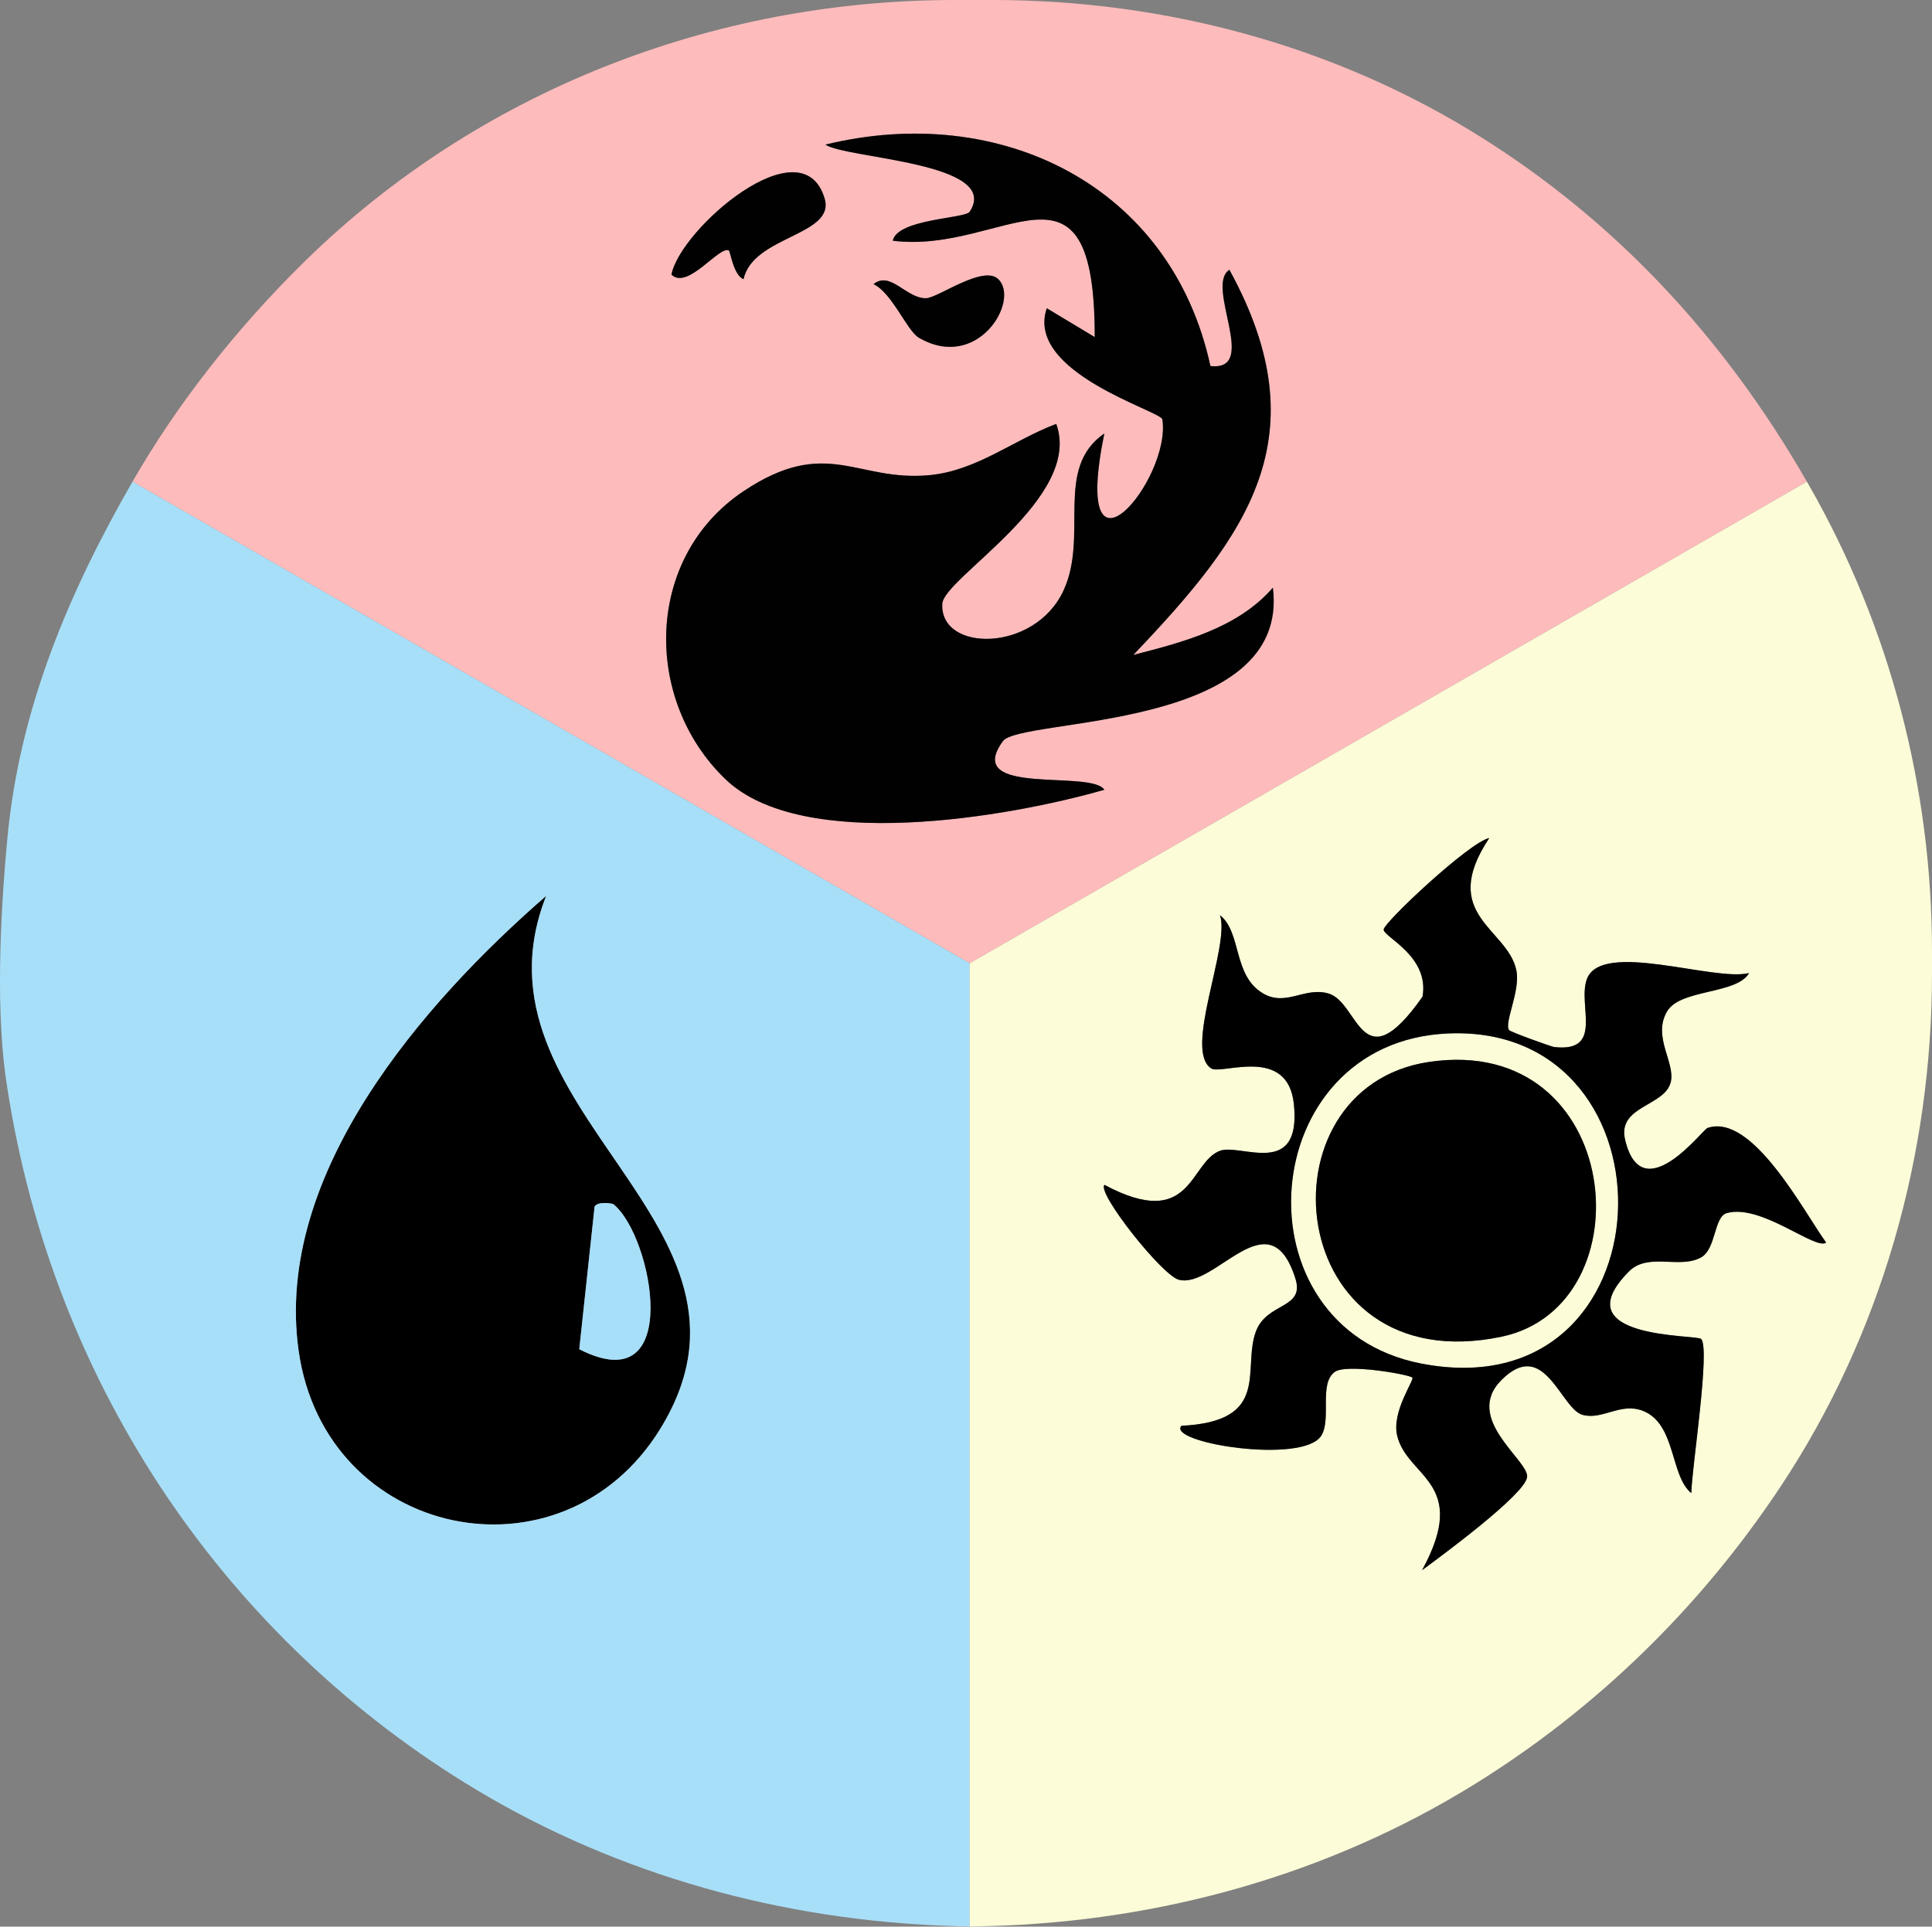<?xml version="1.0" encoding="UTF-8"?>
<svg id="Layer_1" data-name="Layer 1" xmlns="http://www.w3.org/2000/svg" viewBox="0 0 200.521 200">
  <rect x="0" y="0" width="200.521" height="200" fill="#808080" stroke="none"/>
  <defs>
    <style>
      .cls-1 {
        fill: #a8dff8;
      }

      .cls-2 {
        fill: #febbbb;
      }

      .cls-3 {
        fill: #fcfcd8;
      }

      .cls-4 {
        fill: #020101;
      }
    </style>
  </defs>
  <path class="cls-2" d="M153.752,14.26c13.703,8.608,24.999,20.456,33.785,35.74l-86.892,50L13.752,50c4.6-8.001,10.729-15.859,17.914-22.902C49.608,9.511,73.952,0,99.076,0h3.935c17.903,0,35.581,4.737,50.741,14.26ZM125.629,37.997c-4.069-18.763-21.831-27.416-39.959-22.984,2.142,1.467,18.346,1.828,14.971,6.972-.468.713-7.495.727-7.981,3.003,11.55,1.461,20.984-10.597,20.962,10.006l-4.976-2.994c-2.288,6.685,11.865,10.661,11.997,11.536.951,6.286-9.544,18.732-6.028,1.463-5.238,3.626-1.602,10.554-4.217,16.267-2.982,6.516-12.879,6.453-12.6,1.409.149-2.692,14.622-10.962,11.828-18.67-4.401,1.649-8.225,4.844-13.132,5.317-7.564.729-10.672-4.11-19.328,1.672-10.264,6.856-10.466,21.628-1.877,29.89,7.955,7.653,29.304,3.977,39.328,1.101-1.36-2.124-14.735.753-10.533-5.04,1.812-2.499,29.89-.968,28.025-15.94-3.638,4.202-9.322,5.657-14.487,6.983,11.87-12.445,19.481-22.657,9.973-39.98-2.584,1.657,3.153,10.565-1.968,9.988ZM75.65,26.003c.147.079.486,2.597,1.524,2.976.977-4.504,9.572-4.518,8.41-8.385-2.335-7.775-14.986,3.162-15.893,7.913,1.673,1.639,4.97-3.039,5.959-2.504ZM103.637,29.002c-1.542-1.568-6.238,1.899-7.492,1.952-2.056.086-3.71-2.887-5.483-1.459,1.918.905,3.487,4.851,4.696,5.557,6.088,3.559,10.504-3.788,8.279-6.05Z"/>
  <path d="M56.688,93c-8.814,22.379,25.047,33.913,11.834,55.337-10.199,16.538-34.759,11.416-37.525-8.098-2.599-18.331,12.898-36.117,25.691-47.239ZM63.669,125.01c-.144-.117-2.097-.368-1.983.494l-1.564,14.557c10.893,5.581,7.645-11.74,3.547-15.051Z"/>
  <g>
    <path class="cls-4" d="M132.111,61.005c-3.638,4.202-9.322,5.657-14.487,6.983,11.87-12.445,19.482-22.657,9.973-39.98-2.584,1.657,3.153,10.565-1.968,9.988-4.069-18.763-21.831-27.416-39.959-22.984,2.142,1.467,18.346,1.828,14.971,6.972-.468.713-7.495.727-7.981,3.003,11.55,1.461,20.984-10.597,20.962,10.006l-4.976-2.994c-2.288,6.685,11.865,10.661,11.997,11.537.951,6.286-9.544,18.732-6.028,1.464-5.238,3.626-1.602,10.554-4.217,16.267-2.982,6.516-12.879,6.453-12.599,1.409.149-2.692,14.622-10.962,11.828-18.67-4.401,1.649-8.225,4.844-13.132,5.317-7.564.729-10.672-4.11-19.328,1.672-10.264,6.856-10.466,21.628-1.877,29.89,7.956,7.653,29.304,3.977,39.328,1.101-1.36-2.124-14.735.753-10.533-5.041,1.812-2.499,29.89-.968,28.025-15.94Z"/>
    <path class="cls-4" d="M75.65,26.003c.147.079.486,2.597,1.524,2.976.977-4.504,9.572-4.518,8.41-8.385-2.335-7.775-14.986,3.162-15.893,7.913,1.674,1.639,4.97-3.039,5.959-2.504Z"/>
    <path class="cls-4" d="M95.358,35.052c6.088,3.559,10.504-3.788,8.279-6.05-1.542-1.568-6.238,1.899-7.492,1.952-2.056.086-3.71-2.887-5.482-1.459,1.918.905,3.487,4.851,4.696,5.557Z"/>
  </g>
  <g>
    <path class="cls-1" d="M13.752,50C7.179,61.434,2.031,73.501.768,87-.006,95.272-.479,105.444.768,113c4.852,31.208,23.018,57.417,48.718,72.821,14.775,8.855,31.691,13.502,48.906,14.1l2.252.078v-100L13.752,50ZM68.522,148.337c-10.199,16.538-34.759,11.416-37.525-8.098-2.599-18.331,12.898-36.117,25.691-47.239-8.814,22.379,25.047,33.913,11.834,55.337Z"/>
    <path class="cls-1" d="M63.669,125.01c-.144-.117-2.097-.368-1.983.494l-1.564,14.557c10.893,5.581,7.645-11.74,3.547-15.051Z"/>
  </g>
  <g>
    <path class="cls-3" d="M187.537,50l-86.892,50v100l2.093-.058c17.73-.489,35.152-5.35,50.236-14.681,12.687-7.848,23.5-18.39,31.815-30.918,10.461-15.761,15.733-34.401,15.733-53.318v-2.215c0-16.978-4.339-33.697-12.769-48.435-.071-.125-.143-.25-.215-.375ZM179.217,125.933c-1.338.384-1.095,3.71-2.647,4.589-2.223,1.258-5.507-.55-7.509,1.473-6.979,7.054,7,6.527,7.496,7.001.986.941-.978,13.477-1.016,15.999-2.207-1.776-1.576-7.193-5.025-8.537-2.318-.903-4.156.97-6.243.422-2.293-.602-3.953-8.119-8.438-3.619-4.022,4.036,2.917,8.369,2.662,10.095-.27,1.826-8.895,8.168-10.898,9.643,4.999-9.14-1.544-9.583-2.585-13.959-.595-2.499,1.788-5.763,1.575-6.028-.253-.316-6.847-1.486-8.061-.591-1.666,1.229-.316,4.884-1.388,6.61-1.878,3.022-16.061.744-14.52-1.019,9.354-.456,6.302-5.847,7.715-9.749,1.134-3.133,5.136-2.328,4.109-5.56-2.702-8.504-8.289,1.113-12.092.148-1.738-.441-8.557-9.071-7.716-9.847,9.117,4.859,8.785-2.36,11.994-3.542,2.131-.785,8.433,2.926,7.668-4.797-.613-6.188-7.492-3.062-8.574-3.746-2.934-1.856,1.979-12.708.901-15.913,2.266,1.81,1.315,6.243,4.45,8.111,2.395,1.427,4.328-.708,6.813.02,3.181.931,3.381,9.395,9.758.327.741-4.202-4.032-6.185-4.035-6.962-.003-.726,8.947-9.122,10.957-9.5-5.34,8.034,1.964,9.359,2.824,13.774.412,2.115-1.308,5.434-.764,6.161.149.199,4.407,1.722,4.654,1.751,5.261.617,2.42-4.357,3.423-7.05,1.515-4.069,13.212.291,16.836-.625-1.3,2.24-7.136,1.633-8.515,3.978-1.544,2.627.867,5.318.386,7.33-.61,2.547-5.579,2.461-4.741,5.997,1.743,7.347,8.027-1.041,8.544-1.219,4.657-1.603,9.987,8.672,12.321,11.892-1.06.86-6.769-4.074-10.317-3.056Z"/>
    <path class="cls-3" d="M150.342,107.279c-20.202.826-22.287,30.515-2.816,34.274,26.165,5.051,27.273-35.274,2.816-34.274ZM155.842,138.763c-22.686,4.752-25.544-25.866-7.503-28.528,20.178-2.978,22.761,25.332,7.503,28.528Z"/>
  </g>
  <g>
    <path d="M177.213,117.097c-.517.178-6.801,8.566-8.544,1.219-.839-3.536,4.131-3.45,4.741-5.997.481-2.011-1.93-4.703-.386-7.33,1.378-2.345,7.214-1.738,8.515-3.978-3.624.916-15.321-3.444-16.836.625-1.002,2.693,1.838,7.667-3.423,7.05-.247-.029-4.505-1.552-4.654-1.751-.544-.727,1.176-4.046.764-6.161-.86-4.415-8.163-5.74-2.824-13.774-2.01.378-10.96,8.774-10.957,9.5.003.778,4.776,2.76,4.035,6.962-6.377,9.069-6.577.605-9.758-.327-2.485-.728-4.417,1.407-6.813-.02-3.135-1.867-2.184-6.3-4.45-8.111,1.078,3.205-3.835,14.058-.901,15.913,1.082.684,7.961-2.442,8.574,3.746.765,7.724-5.537,4.013-7.668,4.797-3.209,1.182-2.877,8.402-11.994,3.542-.841.776,5.978,9.406,7.716,9.847,3.803.965,9.39-8.652,12.092-.148,1.027,3.232-2.975,2.427-4.109,5.56-1.413,3.902,1.639,9.293-7.715,9.749-1.542,1.763,12.641,4.042,14.52,1.019,1.073-1.726-.277-5.381,1.388-6.61,1.214-.896,7.808.275,8.061.591.213.266-2.17,3.529-1.575,6.028,1.042,4.376,7.585,4.819,2.585,13.959,2.003-1.476,10.628-7.818,10.898-9.643.255-1.726-6.684-6.06-2.662-10.095,4.485-4.5,6.146,3.016,8.438,3.619,2.087.548,3.925-1.325,6.243-.422,3.449,1.344,2.818,6.761,5.025,8.537.039-2.522,2.003-15.058,1.016-15.999-.496-.474-14.475.054-7.496-7.001,2.002-2.024,5.287-.215,7.509-1.473,1.552-.878,1.309-4.205,2.647-4.589,3.548-1.018,9.257,3.916,10.317,3.056-2.333-3.22-7.664-13.495-12.321-11.892ZM147.526,141.553c-19.471-3.759-17.386-33.447,2.816-34.274,24.457-1,23.349,39.325-2.816,34.274Z"/>
    <path d="M148.339,110.234c-18.042,2.662-15.183,33.281,7.503,28.528,15.258-3.196,12.675-31.506-7.503-28.528Z"/>
  </g>
</svg>